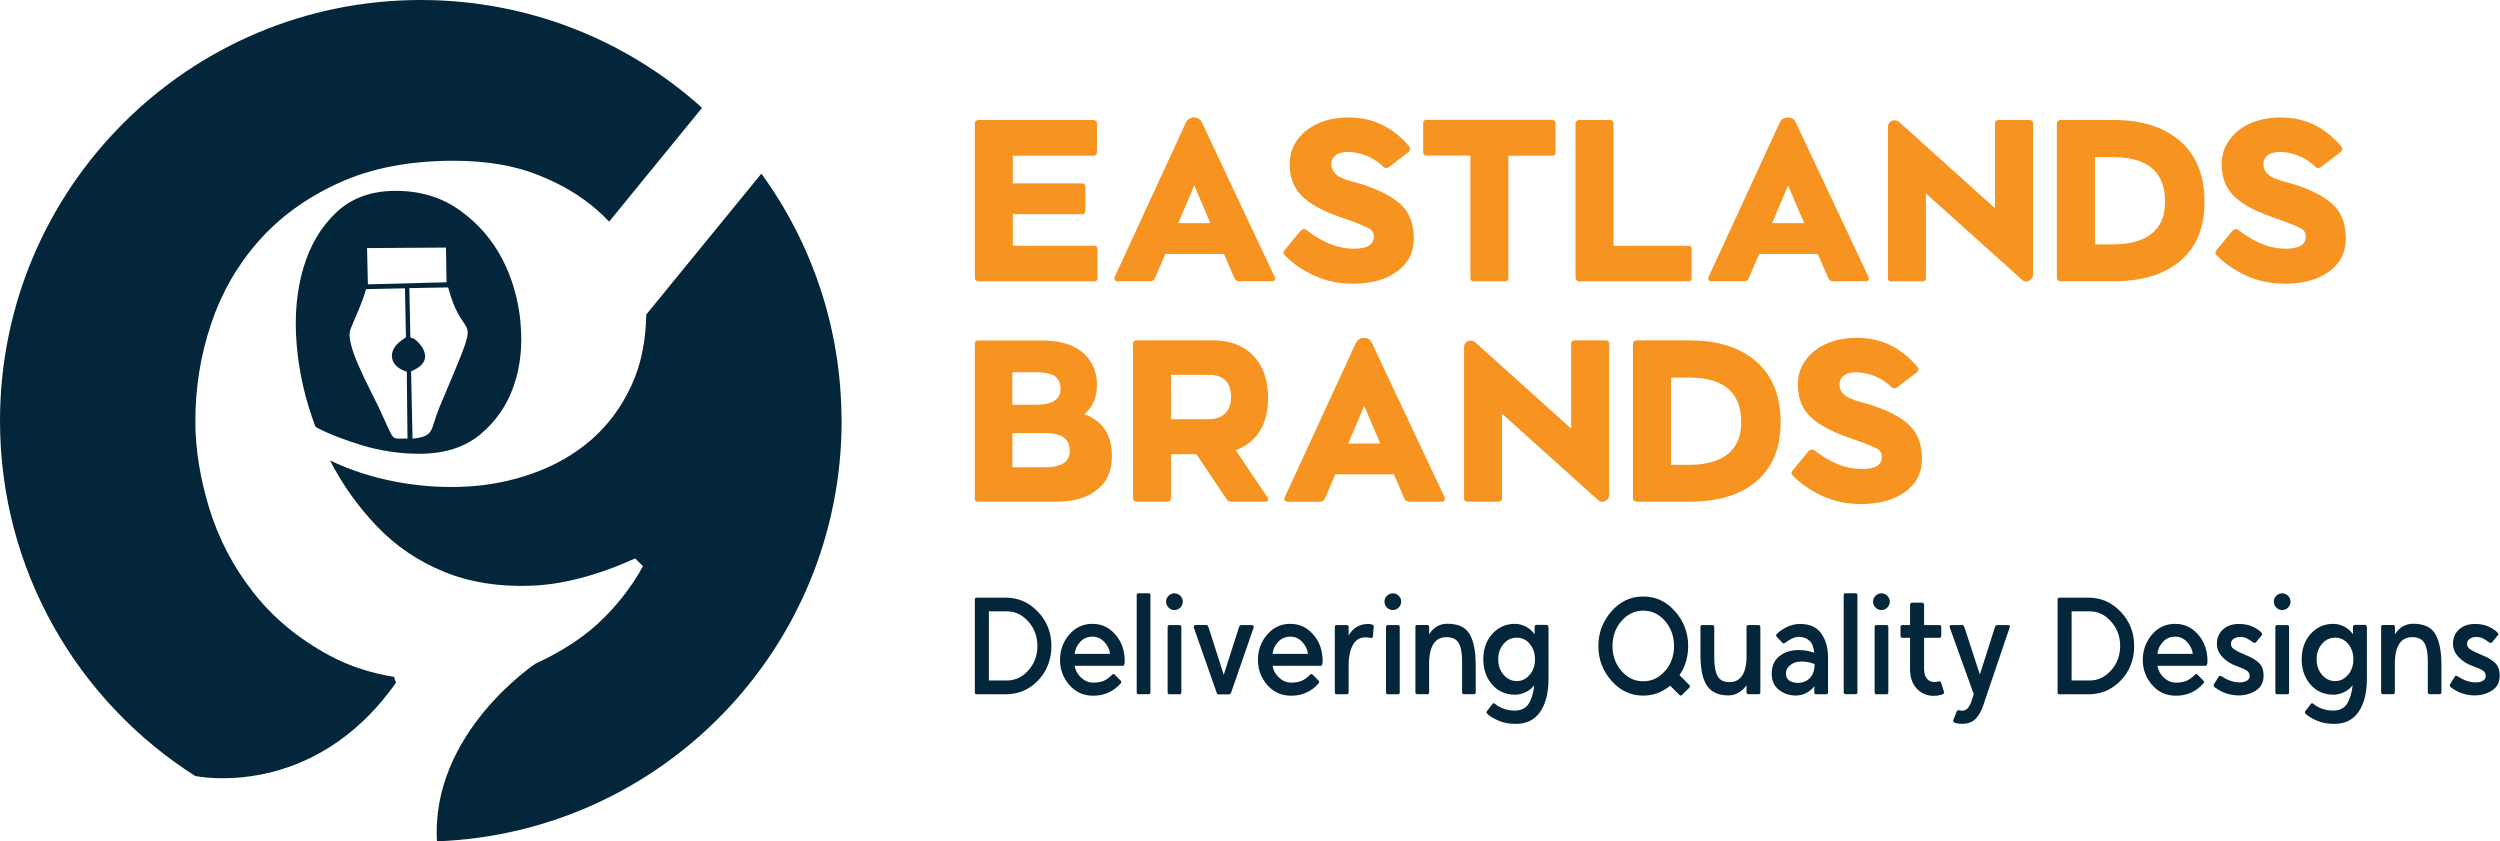 <?xml version="1.0" encoding="UTF-8"?>
<svg id="Layer_2" data-name="Layer 2" xmlns="http://www.w3.org/2000/svg" viewBox="0 0 244.17 82.17">
  <defs>
    <style>
      .cls-1 {
        fill: #04263a;
      }

      .cls-2 {
        fill: #f79421;
      }
    </style>
  </defs>
  <g id="Layer_1-2" data-name="Layer 1">
    <g>
      <g>
        <path class="cls-1" d="M50.84,31.47c-.22-2.25-.82-4.32-1.8-6.2s-2.36-3.46-4.13-4.73c-1.78-1.27-3.86-1.9-6.26-1.9s-4.34,.71-5.82,2.12c-1.49,1.41-2.56,3.23-3.21,5.44-.65,2.22-.87,4.68-.65,7.4,.22,2.72,.83,5.42,1.85,8.1,1.23,.66,2.76,1.25,4.57,1.8,1.81,.54,3.66,.82,5.55,.82,2.46,0,4.46-.63,5.98-1.9,1.52-1.27,2.61-2.85,3.26-4.74,.65-1.88,.87-3.95,.65-6.2Zm-7.28-7.28l.05,3.38-7.68,.2-.08-3.54,7.72-.05Zm-5.65,17.61c-.29-.62-.52-1.17-.86-1.89-1.01-2.14-3.39-6.32-2.82-7.75,.52-1.31,1.17-2.61,1.52-3.92l3.8-.08,.1,4.77-.6,.44c-1.28,1.05-.92,2.46,.68,2.93l.07,6.53c-1.36-.02-1.31,.23-1.88-1.02Zm4.96-1.88c-.86,2.05-.38,2.71-2.58,2.92l-.14-6.58c2.98-1.19,.18-3.44,.08-3.24-.02,.05-.11-.07-.15-.11l-.1-4.77,3.79-.07c1.69,6.29,3.65,.98-.91,11.85Z"/>
        <path class="cls-1" d="M38.51,66.12c.02,.19,.08,.37,.18,.53-8.14,11.61-19.62,9.14-19.62,9.14h0C7.6,68.51,0,55.69,0,41.1,0,18.4,18.4,0,41.1,0c10.56,0,20.19,3.98,27.47,10.53l-9.08,11.12c-.35-.38-.73-.75-1.14-1.11-1.6-1.41-3.55-2.57-5.87-3.48s-5.04-1.36-8.16-1.36c-4.35,0-8.1,.73-11.26,2.18-3.16,1.45-5.77,3.35-7.84,5.71-2.07,2.36-3.61,5.06-4.62,8.1-1.02,3.05-1.52,6.2-1.52,9.47,0,2.68,.45,5.51,1.36,8.49,.91,2.97,2.34,5.71,4.3,8.21,1.96,2.5,4.46,4.57,7.51,6.2,1.85,.99,3.95,1.68,6.28,2.06Z"/>
        <path class="cls-1" d="M82.2,41.1c0,22.17-17.55,40.24-39.52,41.07-.62-10.58,9.62-17.35,9.62-17.35,2.43-1.12,4.44-2.41,6.04-3.86,1.81-1.67,3.3-3.55,4.46-5.66l-.76-.76c-3.7,1.67-7.11,2.56-10.23,2.67-3.12,.11-5.93-.34-8.43-1.36-2.5-1.02-4.68-2.48-6.53-4.41-1.85-1.92-3.39-4.08-4.62-6.47,1.96,.94,4.08,1.63,6.36,2.07s4.57,.6,6.85,.49c2.28-.11,4.5-.54,6.64-1.31s4.03-1.85,5.66-3.26c1.63-1.42,2.94-3.17,3.92-5.28,.92-1.97,1.41-4.29,1.46-6.96l11.24-13.76c4.93,6.78,7.83,15.12,7.83,24.14Z"/>
      </g>
      <g>
        <g>
          <path class="cls-2" d="M98.92,20.91v3.09h7.95c.21,0,.32,.11,.32,.32v2.83c0,.22-.11,.33-.32,.33h-11.33c-.08,0-.16-.03-.23-.1-.07-.06-.1-.14-.1-.23V12.05c0-.09,.03-.17,.1-.23,.07-.06,.14-.1,.23-.1h11.27c.08,0,.16,.03,.23,.1,.07,.06,.1,.14,.1,.23v2.83c0,.09-.03,.17-.1,.23-.07,.06-.14,.1-.23,.1h-7.89v2.7h6.76c.22,0,.33,.11,.33,.33v2.36c0,.21-.11,.32-.33,.32h-6.76Z"/>
          <path class="cls-2" d="M124.51,27.07c.05,.09,.04,.18-.02,.27-.06,.09-.14,.13-.24,.13h-3.23c-.22,0-.37-.1-.46-.31l-1.02-2.36h-5.72l-1.02,2.36c-.07,.2-.22,.31-.46,.31h-3.22c-.11,0-.19-.04-.24-.13-.06-.09-.06-.18-.02-.27l6.95-15.07c.16-.35,.43-.53,.81-.53s.63,.17,.78,.51l7.11,15.1Zm-7.87-8.96l-1.56,3.68h3.13l-1.57-3.68Z"/>
          <path class="cls-2" d="M131.96,27.7c-1.5,0-2.92-.37-4.26-1.11-.82-.44-1.56-.99-2.21-1.64-.17-.17-.18-.35-.02-.53l1.55-1.88c.08-.09,.18-.14,.29-.16,.11-.01,.21,.02,.3,.09,.54,.43,1.09,.78,1.66,1.06,.91,.48,1.88,.74,2.92,.76,.57,0,1.01-.07,1.3-.2,.46-.18,.69-.51,.69-1,0-.32-.13-.57-.38-.73-.26-.16-.89-.43-1.89-.8l-1-.35c-1.8-.63-3.08-1.34-3.84-2.15-.74-.76-1.11-1.77-1.11-3.04,0-.69,.15-1.32,.46-1.89,.31-.58,.73-1.06,1.26-1.46,1.08-.8,2.43-1.2,4.05-1.2,1.45,0,2.76,.36,3.94,1.09,.65,.4,1.3,.97,1.94,1.7,.17,.2,.17,.39-.02,.58l-1.92,1.46c-.08,.08-.18,.11-.29,.11-.11,0-.21-.05-.29-.13-.74-.74-1.67-1.2-2.8-1.39-.63-.1-1.14-.06-1.55,.11-.47,.2-.71,.55-.71,1.04,0,.6,.35,1.04,1.04,1.35,.29,.13,.61,.24,.95,.33l.97,.27c1.9,.6,3.25,1.34,4.05,2.21,.69,.75,1.04,1.79,1.04,3.1,0,1.39-.57,2.48-1.71,3.27-1.09,.77-2.55,1.15-4.4,1.15Z"/>
          <path class="cls-2" d="M151.61,11.72c.21,0,.32,.11,.32,.33v2.83c0,.22-.11,.33-.32,.33h-4.29v11.94c0,.22-.11,.33-.33,.33h-3.05c-.22,0-.33-.11-.33-.33V15.2h-4.29c-.21,0-.32-.11-.32-.33v-2.83c0-.22,.11-.33,.32-.33h12.28Z"/>
          <path class="cls-2" d="M157.6,24h7.29c.22,0,.33,.11,.33,.32v2.83c0,.22-.11,.33-.33,.33h-10.68c-.08,0-.16-.03-.23-.1-.07-.06-.1-.14-.1-.23V12.05c0-.09,.03-.17,.1-.23,.07-.06,.14-.1,.23-.1h3.05c.22,0,.33,.11,.33,.33v11.95Z"/>
          <path class="cls-2" d="M182.51,27.07c.05,.09,.04,.18-.02,.27-.06,.09-.14,.13-.24,.13h-3.23c-.22,0-.37-.1-.46-.31l-1.02-2.36h-5.72l-1.02,2.36c-.07,.2-.22,.31-.46,.31h-3.22c-.11,0-.19-.04-.24-.13-.06-.09-.06-.18-.02-.27l6.95-15.07c.16-.35,.43-.53,.81-.53s.63,.17,.78,.51l7.11,15.1Zm-7.87-8.96l-1.56,3.68h3.13l-1.57-3.68Z"/>
          <path class="cls-2" d="M188.1,18.88v8.27c0,.22-.11,.33-.33,.33h-3.05c-.22,0-.33-.11-.33-.33V12.4c0-.26,.12-.46,.37-.6,.1-.05,.22-.06,.36-.05,.14,.02,.26,.07,.36,.16l9.37,8.43V12.05c0-.22,.11-.33,.33-.33h3.05c.22,0,.33,.11,.33,.33v14.78c0,.27-.12,.46-.37,.58-.25,.14-.49,.11-.71-.09l-9.39-8.44Z"/>
          <path class="cls-2" d="M206.49,11.72c2.68,0,4.81,.67,6.39,2.02,1.62,1.39,2.43,3.38,2.43,5.97s-.83,4.52-2.48,5.86c-1.53,1.27-3.68,1.9-6.46,1.9h-5.15c-.08,0-.16-.03-.23-.1-.07-.06-.1-.14-.1-.23V12.05c0-.09,.03-.17,.1-.23,.07-.06,.14-.1,.23-.1h5.26Zm-1.88,3.62v8.53h1.74c1.9,0,3.28-.46,4.14-1.37,.65-.69,.97-1.62,.97-2.8,0-1.25-.32-2.23-.95-2.94-.84-.94-2.2-1.41-4.09-1.41h-1.81Z"/>
          <path class="cls-2" d="M222.98,27.7c-1.5,0-2.92-.37-4.26-1.11-.82-.44-1.56-.99-2.21-1.64-.17-.17-.18-.35-.02-.53l1.55-1.88c.08-.09,.18-.14,.29-.16,.11-.01,.21,.02,.3,.09,.54,.43,1.09,.78,1.66,1.06,.91,.48,1.88,.74,2.92,.76,.57,0,1.01-.07,1.3-.2,.46-.18,.69-.51,.69-1,0-.32-.13-.57-.38-.73-.26-.16-.89-.43-1.89-.8l-.99-.35c-1.8-.63-3.08-1.34-3.84-2.15-.74-.76-1.11-1.77-1.11-3.04,0-.69,.15-1.32,.46-1.89,.31-.58,.73-1.06,1.26-1.46,1.08-.8,2.43-1.2,4.05-1.2,1.45,0,2.76,.36,3.94,1.09,.65,.4,1.3,.97,1.94,1.7,.17,.2,.17,.39-.02,.58l-1.92,1.46c-.08,.08-.18,.11-.29,.11-.11,0-.21-.05-.29-.13-.74-.74-1.67-1.2-2.8-1.39-.63-.1-1.14-.06-1.55,.11-.47,.2-.71,.55-.71,1.04,0,.6,.35,1.04,1.04,1.35,.29,.13,.61,.24,.95,.33l.97,.27c1.9,.6,3.25,1.34,4.05,2.21,.69,.75,1.04,1.79,1.04,3.1,0,1.39-.57,2.48-1.71,3.27-1.09,.77-2.55,1.15-4.4,1.15Z"/>
        </g>
        <g>
          <path class="cls-1" d="M101.38,59.75c.87,.93,1.31,2.04,1.31,3.34s-.43,2.46-1.3,3.36c-.87,.91-1.92,1.36-3.18,1.36h-2.81c-.13,0-.19-.06-.19-.19v-9.06c0-.13,.06-.19,.19-.19h2.81c1.24,0,2.3,.46,3.17,1.39Zm-.94,5.72c.59-.66,.88-1.46,.88-2.38s-.29-1.71-.88-2.38c-.59-.67-1.28-1-2.08-1h-1.78v6.75h1.78c.8,0,1.49-.33,2.08-.99Z"/>
          <path class="cls-1" d="M109.64,65.03h-4.68c.07,.44,.28,.83,.63,1.15,.34,.32,.73,.49,1.17,.49s.78-.06,1.05-.18c.27-.12,.55-.32,.83-.61,.07-.07,.15-.07,.22,0l.57,.57c.1,.1,.11,.2,.03,.29-.71,.81-1.61,1.21-2.7,1.21-.93,0-1.7-.35-2.31-1.04-.61-.7-.92-1.52-.92-2.46s.3-1.77,.9-2.47c.6-.7,1.35-1.05,2.26-1.05s1.63,.35,2.24,1.04,.92,1.56,.92,2.61c0,.31-.07,.46-.21,.46Zm-4.12-2.36c-.32,.33-.51,.72-.56,1.19h3.46c-.06-.45-.26-.85-.58-1.18-.32-.33-.7-.5-1.15-.5s-.85,.16-1.17,.49Z"/>
          <path class="cls-1" d="M111.02,67.61v-9.48c0-.13,.06-.19,.19-.19h.96c.13,0,.19,.06,.19,.19v9.48c0,.13-.06,.19-.19,.19h-.96c-.13,0-.19-.06-.19-.19Z"/>
          <path class="cls-1" d="M114.13,59.34c-.16-.16-.24-.35-.24-.58s.08-.41,.24-.57c.16-.16,.35-.24,.57-.24s.43,.08,.58,.24c.16,.16,.24,.35,.24,.57s-.08,.41-.24,.58c-.16,.16-.35,.24-.58,.24s-.41-.08-.57-.24Zm1.25,1.9v6.38c0,.13-.06,.19-.19,.19h-.96c-.13,0-.19-.06-.19-.19v-6.38c0-.13,.06-.19,.19-.19h.96c.13,0,.19,.06,.19,.19Z"/>
          <path class="cls-1" d="M116.61,61.12c.04-.05,.09-.08,.15-.08h1.03c.12,0,.2,.07,.24,.21l1.49,4.66,1.51-4.71c.04-.1,.11-.15,.21-.15h1.03c.06,0,.11,.03,.15,.08,.03,.05,.04,.11,.02,.17l-2.21,6.38c-.05,.09-.11,.14-.19,.14h-1.01c-.1,0-.17-.05-.19-.14l-2.24-6.38c-.02-.06,0-.12,.03-.17Z"/>
          <path class="cls-1" d="M128.97,65.03h-4.68c.07,.44,.28,.83,.63,1.15,.34,.32,.73,.49,1.17,.49s.78-.06,1.05-.18c.27-.12,.55-.32,.83-.61,.07-.07,.15-.07,.22,0l.57,.57c.1,.1,.11,.2,.03,.29-.71,.81-1.61,1.21-2.7,1.21-.93,0-1.7-.35-2.31-1.04-.61-.7-.92-1.52-.92-2.46s.3-1.77,.9-2.47c.6-.7,1.35-1.05,2.26-1.05s1.63,.35,2.24,1.04,.92,1.56,.92,2.61c0,.31-.07,.46-.21,.46Zm-4.12-2.36c-.32,.33-.51,.72-.56,1.19h3.46c-.06-.45-.26-.85-.58-1.18-.32-.33-.7-.5-1.15-.5s-.85,.16-1.17,.49Z"/>
          <path class="cls-1" d="M134.17,61.22l-.08,.93c0,.13-.09,.18-.24,.15-.74-.15-1.28,.03-1.62,.54s-.51,1.22-.51,2.15v2.63c0,.13-.06,.19-.19,.19h-.97c-.13,0-.19-.06-.19-.19v-6.38c0-.13,.06-.19,.19-.19h.94c.15,0,.22,.06,.22,.19v.83c.42-.75,1.06-1.13,1.92-1.13,.12,0,.25,.02,.38,.06,.12,.04,.17,.11,.15,.22Z"/>
          <path class="cls-1" d="M135.46,59.34c-.16-.16-.24-.35-.24-.58s.08-.41,.24-.57c.16-.16,.35-.24,.57-.24s.43,.08,.58,.24c.16,.16,.24,.35,.24,.57s-.08,.41-.24,.58c-.16,.16-.35,.24-.58,.24s-.41-.08-.57-.24Zm1.25,1.9v6.38c0,.13-.06,.19-.19,.19h-.96c-.13,0-.19-.06-.19-.19v-6.38c0-.13,.06-.19,.19-.19h.96c.13,0,.19,.06,.19,.19Z"/>
          <path class="cls-1" d="M143.54,61.94c.39,.68,.59,1.68,.59,3.02v2.65c0,.13-.06,.19-.19,.19h-.95c-.13,0-.19-.06-.19-.19v-3.03c0-.8-.11-1.39-.33-1.77s-.61-.58-1.19-.58c-1.06,0-1.62,.77-1.7,2.32v3.06c0,.13-.06,.19-.19,.19h-.96c-.13,0-.19-.06-.19-.19v-6.38c0-.13,.06-.19,.19-.19h.94c.14,0,.21,.06,.21,.19v.72c.44-.69,1.03-1.03,1.79-1.03,1.05,0,1.77,.34,2.16,1.01Z"/>
          <path class="cls-1" d="M151.24,61.25v5.07c0,1.34-.27,2.41-.81,3.2-.54,.79-1.33,1.18-2.39,1.18-.66,0-1.23-.11-1.72-.33-.49-.22-.85-.44-1.08-.67-.07-.07-.08-.16-.01-.25l.53-.69c.07-.09,.15-.11,.22-.04,.55,.45,1.2,.68,1.97,.68,.61,0,1.06-.22,1.34-.65,.28-.43,.47-1.04,.56-1.83-.2,.28-.48,.5-.82,.67s-.69,.26-1.06,.26c-.92,0-1.66-.33-2.24-.99-.57-.66-.86-1.48-.86-2.47s.29-1.82,.87-2.47,1.32-.99,2.23-.99c.37,0,.73,.1,1.08,.28,.35,.19,.62,.44,.83,.74v-.71c0-.14,.07-.21,.22-.21h.93c.13,0,.19,.07,.19,.21Zm-1.83,4.65c.34-.41,.51-.92,.51-1.51s-.17-1.09-.51-1.5-.76-.61-1.27-.61-.94,.2-1.29,.61c-.35,.41-.52,.91-.52,1.5s.17,1.1,.52,1.51c.35,.41,.78,.62,1.29,.62s.92-.21,1.26-.62Z"/>
          <path class="cls-1" d="M164.99,67.17l-.71,.7c-.09,.09-.18,.09-.26,0l-.9-.9c-.79,.65-1.66,.97-2.63,.97-1.21,0-2.25-.48-3.1-1.45-.85-.96-1.28-2.09-1.28-3.39s.42-2.39,1.26-3.37c.84-.98,1.88-1.47,3.12-1.47s2.26,.48,3.11,1.45c.85,.96,1.28,2.09,1.28,3.39,0,1.06-.28,2-.85,2.84l.96,.96c.08,.08,.08,.18,0,.28Zm-2.37-1.63c.59-.67,.88-1.49,.88-2.44s-.29-1.77-.88-2.45c-.59-.68-1.3-1.01-2.13-1.01s-1.53,.34-2.12,1.01c-.59,.68-.88,1.49-.88,2.45s.29,1.76,.88,2.43c.59,.68,1.29,1.01,2.12,1.01s1.55-.34,2.13-1.01Z"/>
          <path class="cls-1" d="M171.93,61.23v6.38c0,.13-.06,.19-.19,.19h-.95c-.14,0-.21-.06-.21-.19v-.69c-.19,.3-.45,.54-.76,.72-.31,.19-.65,.28-1.01,.28-.53,0-.98-.09-1.34-.28-.37-.19-.65-.46-.85-.83-.2-.37-.34-.78-.42-1.25-.08-.47-.12-1.03-.12-1.67v-2.65c0-.13,.06-.19,.19-.19h.97c.13,0,.19,.06,.19,.19v3.03c0,.79,.11,1.38,.33,1.77,.22,.39,.6,.58,1.15,.58,1.01,0,1.57-.72,1.67-2.17v-3.21c0-.13,.06-.19,.19-.19h.96c.13,0,.19,.06,.19,.19Z"/>
          <path class="cls-1" d="M177.88,61.87c.44,.63,.66,1.39,.66,2.3v3.45c0,.13-.06,.19-.19,.19h-.96c-.13,0-.19-.06-.19-.19v-.58c-.51,.59-1.11,.89-1.81,.89-.63,0-1.18-.19-1.65-.56s-.7-.89-.7-1.56c0-.77,.26-1.35,.77-1.74,.51-.39,1.13-.58,1.86-.58,.54,0,1.04,.09,1.52,.26-.04-.53-.19-.92-.46-1.17-.27-.25-.62-.38-1.04-.38-.39,0-.84,.2-1.36,.6-.08,.06-.16,.06-.24-.01l-.57-.61c-.07-.09-.07-.18,.01-.26,.24-.24,.56-.47,.97-.67s.84-.31,1.3-.31c.95,0,1.65,.31,2.09,.94Zm-2.49,2.82c-.2,.04-.41,.16-.63,.35-.22,.19-.33,.44-.33,.74,0,.2,.05,.38,.15,.51,.1,.14,.22,.23,.36,.28,.14,.05,.26,.09,.35,.1,.09,.02,.16,.03,.23,.03,.53,0,.94-.16,1.25-.48s.46-.78,.46-1.37c-.44-.16-.86-.24-1.25-.24-.19,0-.38,.02-.58,.06Z"/>
          <path class="cls-1" d="M180.07,67.61v-9.48c0-.13,.06-.19,.19-.19h.96c.13,0,.19,.06,.19,.19v9.48c0,.13-.06,.19-.19,.19h-.96c-.13,0-.19-.06-.19-.19Z"/>
          <path class="cls-1" d="M183.18,59.34c-.16-.16-.24-.35-.24-.58s.08-.41,.24-.57,.35-.24,.57-.24,.43,.08,.58,.24c.16,.16,.24,.35,.24,.57s-.08,.41-.24,.58c-.16,.16-.35,.24-.58,.24s-.41-.08-.57-.24Zm1.25,1.9v6.38c0,.13-.06,.19-.19,.19h-.96c-.13,0-.19-.06-.19-.19v-6.38c0-.13,.06-.19,.19-.19h.96c.13,0,.19,.06,.19,.19Z"/>
          <path class="cls-1" d="M189.73,67.81c-.24,.1-.54,.15-.9,.15-.65,0-1.19-.24-1.63-.71-.44-.47-.65-1.11-.65-1.9v-3.06h-.74c-.13,0-.19-.06-.19-.19v-.86c0-.13,.06-.19,.19-.19h.74v-2s.02-.09,.06-.13,.08-.06,.14-.06h.97c.06,0,.1,.02,.14,.06s.06,.09,.06,.13v2h1.49c.13,0,.19,.06,.19,.19v.86c0,.13-.06,.19-.19,.19h-1.49v3.06c0,.47,.13,.82,.38,1.04,.25,.22,.61,.27,1.07,.16,.09-.02,.17,.03,.22,.14l.26,.83c.06,.14,.02,.24-.11,.29Z"/>
          <path class="cls-1" d="M196.3,61.22s-.88,2.6-2.6,7.67c-.19,.57-.45,1.02-.76,1.33-.31,.31-.73,.47-1.27,.47-.38,0-.65-.04-.81-.13-.1-.06-.13-.14-.08-.25l.33-.83c.03-.07,.09-.11,.19-.11,.04,0,.09,0,.15,.02,.06,.01,.11,.02,.14,.02,.24,0,.42-.06,.55-.19,.12-.13,.25-.33,.37-.61l.26-.82-2.35-6.53s-.01-.09,.01-.14c.03-.05,.07-.07,.13-.07h1.06c.1,0,.18,.05,.22,.15l1.53,4.68,1.49-4.68c.06-.1,.13-.15,.22-.15h1.06c.13,0,.18,.06,.15,.18Z"/>
          <path class="cls-1" d="M207.13,59.75c.87,.93,1.31,2.04,1.31,3.34s-.43,2.46-1.3,3.36c-.87,.91-1.92,1.36-3.18,1.36h-2.81c-.13,0-.19-.06-.19-.19v-9.06c0-.13,.06-.19,.19-.19h2.81c1.24,0,2.3,.46,3.17,1.39Zm-.94,5.72c.59-.66,.88-1.46,.88-2.38s-.29-1.71-.88-2.38c-.59-.67-1.28-1-2.08-1h-1.78v6.75h1.78c.8,0,1.49-.33,2.08-.99Z"/>
          <path class="cls-1" d="M215.39,65.03h-4.68c.07,.44,.28,.83,.63,1.15,.34,.32,.73,.49,1.17,.49s.78-.06,1.05-.18c.27-.12,.55-.32,.83-.61,.07-.07,.15-.07,.22,0l.57,.57c.1,.1,.11,.2,.03,.29-.71,.81-1.61,1.21-2.7,1.21-.93,0-1.7-.35-2.31-1.04-.61-.7-.92-1.52-.92-2.46s.3-1.77,.9-2.47c.6-.7,1.35-1.05,2.26-1.05s1.63,.35,2.24,1.04,.92,1.56,.92,2.61c0,.31-.07,.46-.21,.46Zm-4.12-2.36c-.32,.33-.51,.72-.56,1.19h3.46c-.06-.45-.26-.85-.58-1.18-.32-.33-.7-.5-1.15-.5s-.85,.16-1.17,.49Z"/>
          <path class="cls-1" d="M216.3,67.11c-.1-.07-.12-.17-.06-.29l.44-.71c.06-.11,.15-.14,.25-.08,.02,0,.07,.04,.17,.1,.09,.06,.16,.09,.19,.11l.19,.1c.09,.05,.17,.08,.22,.1s.13,.05,.23,.08,.19,.06,.26,.07c.08,.01,.17,.03,.26,.04,.1,.01,.2,.02,.3,.02,.29,0,.52-.06,.7-.17,.18-.11,.27-.26,.27-.44,0-.23-.09-.41-.26-.53-.18-.13-.51-.28-.99-.45-.57-.19-1.03-.49-1.4-.88-.37-.39-.55-.83-.55-1.31,0-.56,.19-1.02,.58-1.38s.91-.55,1.57-.55c.54,0,1,.1,1.38,.28,.38,.19,.66,.38,.83,.58,.09,.09,.09,.19-.01,.28l-.53,.65c-.07,.07-.16,.08-.26,.03-.04-.03-.11-.08-.21-.15s-.18-.12-.23-.15c-.05-.03-.13-.07-.22-.12-.1-.05-.2-.08-.32-.1-.12-.02-.24-.03-.38-.03-.18,0-.36,.06-.55,.17-.19,.12-.28,.29-.28,.51,0,.19,.09,.36,.26,.49,.18,.13,.44,.28,.79,.42,.4,.17,.69,.3,.88,.39,.19,.09,.4,.23,.63,.4s.39,.38,.49,.6c.09,.23,.14,.5,.14,.81,0,.63-.24,1.11-.73,1.43-.49,.32-1.06,.49-1.72,.49-.86,0-1.65-.28-2.36-.82Z"/>
          <path class="cls-1" d="M222.32,59.34c-.16-.16-.24-.35-.24-.58s.08-.41,.24-.57,.35-.24,.57-.24,.43,.08,.58,.24c.16,.16,.24,.35,.24,.57s-.08,.41-.24,.58c-.16,.16-.35,.24-.58,.24s-.41-.08-.57-.24Zm1.25,1.9v6.38c0,.13-.06,.19-.19,.19h-.96c-.13,0-.19-.06-.19-.19v-6.38c0-.13,.06-.19,.19-.19h.96c.13,0,.19,.06,.19,.19Z"/>
          <path class="cls-1" d="M231.17,61.25v5.07c0,1.34-.27,2.41-.81,3.2-.54,.79-1.33,1.18-2.39,1.18-.66,0-1.23-.11-1.72-.33s-.85-.44-1.08-.67c-.07-.07-.08-.16-.01-.25l.53-.69c.07-.09,.15-.11,.22-.04,.55,.45,1.2,.68,1.97,.68,.61,0,1.06-.22,1.34-.65,.28-.43,.47-1.04,.56-1.83-.2,.28-.48,.5-.82,.67s-.7,.26-1.06,.26c-.92,0-1.66-.33-2.24-.99-.57-.66-.86-1.48-.86-2.47s.29-1.82,.87-2.47,1.32-.99,2.23-.99c.37,0,.73,.1,1.08,.28,.35,.19,.62,.44,.83,.74v-.71c0-.14,.07-.21,.22-.21h.93c.13,0,.19,.07,.19,.21Zm-1.83,4.65c.34-.41,.51-.92,.51-1.51s-.17-1.09-.51-1.5c-.34-.41-.76-.61-1.27-.61s-.94,.2-1.29,.61-.52,.91-.52,1.5,.17,1.1,.52,1.51,.78,.62,1.29,.62,.92-.21,1.26-.62Z"/>
          <path class="cls-1" d="M237.86,61.94c.39,.68,.59,1.68,.59,3.02v2.65c0,.13-.06,.19-.19,.19h-.95c-.13,0-.19-.06-.19-.19v-3.03c0-.8-.11-1.39-.33-1.77s-.61-.58-1.19-.58c-1.06,0-1.62,.77-1.7,2.32v3.06c0,.13-.06,.19-.19,.19h-.96c-.13,0-.19-.06-.19-.19v-6.38c0-.13,.06-.19,.19-.19h.95c.14,0,.21,.06,.21,.19v.72c.44-.69,1.03-1.03,1.79-1.03,1.05,0,1.77,.34,2.16,1.01Z"/>
          <path class="cls-1" d="M239.36,67.11c-.1-.07-.12-.17-.06-.29l.44-.71c.06-.11,.15-.14,.25-.08,.02,0,.07,.04,.17,.1,.09,.06,.16,.09,.19,.11l.19,.1c.09,.05,.17,.08,.22,.1s.13,.05,.23,.08,.19,.06,.26,.07c.08,.01,.17,.03,.26,.04,.1,.01,.2,.02,.3,.02,.29,0,.52-.06,.7-.17,.18-.11,.27-.26,.27-.44,0-.23-.09-.41-.26-.53-.18-.13-.51-.28-.99-.45-.57-.19-1.03-.49-1.4-.88-.37-.39-.55-.83-.55-1.31,0-.56,.19-1.02,.58-1.38s.91-.55,1.57-.55c.54,0,1,.1,1.38,.28,.38,.19,.66,.38,.83,.58,.09,.09,.09,.19-.01,.28l-.53,.65c-.07,.07-.16,.08-.26,.03-.04-.03-.11-.08-.21-.15s-.18-.12-.23-.15c-.05-.03-.13-.07-.22-.12-.1-.05-.2-.08-.32-.1-.12-.02-.24-.03-.38-.03-.18,0-.36,.06-.55,.17-.19,.12-.28,.29-.28,.51,0,.19,.09,.36,.26,.49,.18,.13,.44,.28,.79,.42,.4,.17,.69,.3,.88,.39,.19,.09,.4,.23,.63,.4s.39,.38,.49,.6c.09,.23,.14,.5,.14,.81,0,.63-.24,1.11-.73,1.43-.49,.32-1.06,.49-1.72,.49-.86,0-1.65-.28-2.36-.82Z"/>
        </g>
        <g>
          <path class="cls-2" d="M101.79,33.25c1.6,0,2.86,.35,3.8,1.05,1.03,.81,1.55,1.91,1.55,3.3,0,1.19-.41,2.14-1.22,2.85,1.79,.68,2.68,2.04,2.68,4.08,0,1.52-.54,2.66-1.62,3.43-.94,.69-2.22,1.04-3.82,1.04h-7.67c-.19,0-.28-.09-.28-.28v-15.14c0-.22,.11-.33,.33-.33h6.25Zm1.79,4.7c0-.63-.25-1.07-.75-1.32-.37-.18-.89-.27-1.57-.27h-2.39v3.17h2.32c.88,0,1.53-.17,1.95-.51,.29-.23,.44-.59,.44-1.06Zm-4.7,4.35v3.34h3.2c.68,0,1.24-.11,1.68-.33,.48-.25,.72-.68,.72-1.29,0-1.15-.79-1.72-2.36-1.72h-3.25Z"/>
          <path class="cls-2" d="M123.82,48.63c.05,.08,.06,.17,.01,.25-.05,.08-.11,.12-.2,.12h-3.4c-.17,0-.31-.08-.42-.23l-2.96-4.41h-2.48v4.31c0,.22-.11,.33-.33,.33h-3.05c-.22,0-.33-.11-.33-.33v-15.1c0-.22,.11-.33,.33-.33h7.49c1.64,0,2.95,.49,3.91,1.48,.97,1,1.46,2.38,1.46,4.15,0,1.31-.28,2.4-.83,3.26-.55,.86-1.33,1.48-2.33,1.84l3.13,4.65Zm-9.45-12.02v4.33h3.66c.8,0,1.39-.24,1.78-.74,.28-.35,.42-.83,.42-1.41,0-1.45-.72-2.18-2.15-2.18h-3.71Z"/>
          <path class="cls-2" d="M141.11,48.6c.04,.09,.04,.18-.02,.27-.06,.09-.14,.13-.24,.13h-3.23c-.22,0-.37-.1-.46-.31l-1.02-2.36h-5.72l-1.02,2.36c-.07,.2-.22,.31-.46,.31h-3.22c-.11,0-.19-.04-.24-.13-.06-.09-.06-.18-.02-.27l6.95-15.07c.16-.35,.43-.53,.81-.53s.63,.17,.78,.51l7.11,15.1Zm-7.87-8.96l-1.56,3.68h3.13l-1.57-3.68Z"/>
          <path class="cls-2" d="M146.7,40.4v8.27c0,.22-.11,.33-.33,.33h-3.05c-.22,0-.33-.11-.33-.33v-14.75c0-.26,.12-.46,.37-.6,.1-.05,.22-.06,.36-.05,.14,.02,.26,.07,.36,.16l9.37,8.43v-8.29c0-.22,.11-.33,.33-.33h3.05c.22,0,.33,.11,.33,.33v14.78c0,.27-.12,.46-.37,.58-.25,.14-.49,.11-.71-.09l-9.39-8.44Z"/>
          <path class="cls-2" d="M165.09,33.25c2.68,0,4.81,.67,6.39,2.02,1.62,1.39,2.43,3.38,2.43,5.97s-.83,4.52-2.48,5.86c-1.53,1.27-3.68,1.9-6.46,1.9h-5.15c-.08,0-.16-.03-.23-.1-.07-.06-.1-.14-.1-.23v-15.1c0-.09,.03-.17,.1-.23,.07-.06,.14-.1,.23-.1h5.26Zm-1.88,3.62v8.53h1.74c1.9,0,3.28-.46,4.14-1.37,.65-.69,.97-1.62,.97-2.8,0-1.25-.32-2.23-.95-2.94-.84-.94-2.2-1.41-4.09-1.41h-1.81Z"/>
          <path class="cls-2" d="M181.58,49.22c-1.5,0-2.92-.37-4.26-1.11-.82-.44-1.56-.99-2.21-1.64-.17-.17-.18-.35-.02-.53l1.55-1.88c.08-.09,.18-.14,.29-.16,.11-.01,.21,.02,.3,.09,.54,.43,1.09,.78,1.66,1.06,.91,.48,1.88,.74,2.92,.76,.57,0,1.01-.07,1.3-.2,.46-.18,.69-.51,.69-1,0-.32-.13-.57-.38-.73-.26-.16-.89-.43-1.89-.8l-.99-.35c-1.8-.63-3.08-1.34-3.84-2.15-.74-.76-1.11-1.77-1.11-3.04,0-.69,.15-1.32,.46-1.89,.31-.58,.73-1.06,1.26-1.46,1.08-.8,2.43-1.2,4.05-1.2,1.45,0,2.76,.36,3.93,1.09,.65,.4,1.3,.97,1.95,1.7,.17,.2,.17,.39-.02,.58l-1.92,1.46c-.08,.08-.18,.11-.29,.11-.11,0-.21-.05-.29-.13-.74-.74-1.67-1.2-2.8-1.39-.63-.1-1.14-.06-1.55,.11-.47,.2-.71,.55-.71,1.04,0,.6,.35,1.04,1.04,1.35,.29,.13,.61,.24,.95,.33l.97,.27c1.9,.6,3.25,1.34,4.05,2.21,.69,.75,1.04,1.79,1.04,3.1,0,1.39-.57,2.48-1.71,3.27-1.09,.77-2.55,1.15-4.4,1.15Z"/>
        </g>
      </g>
    </g>
  </g>
</svg>